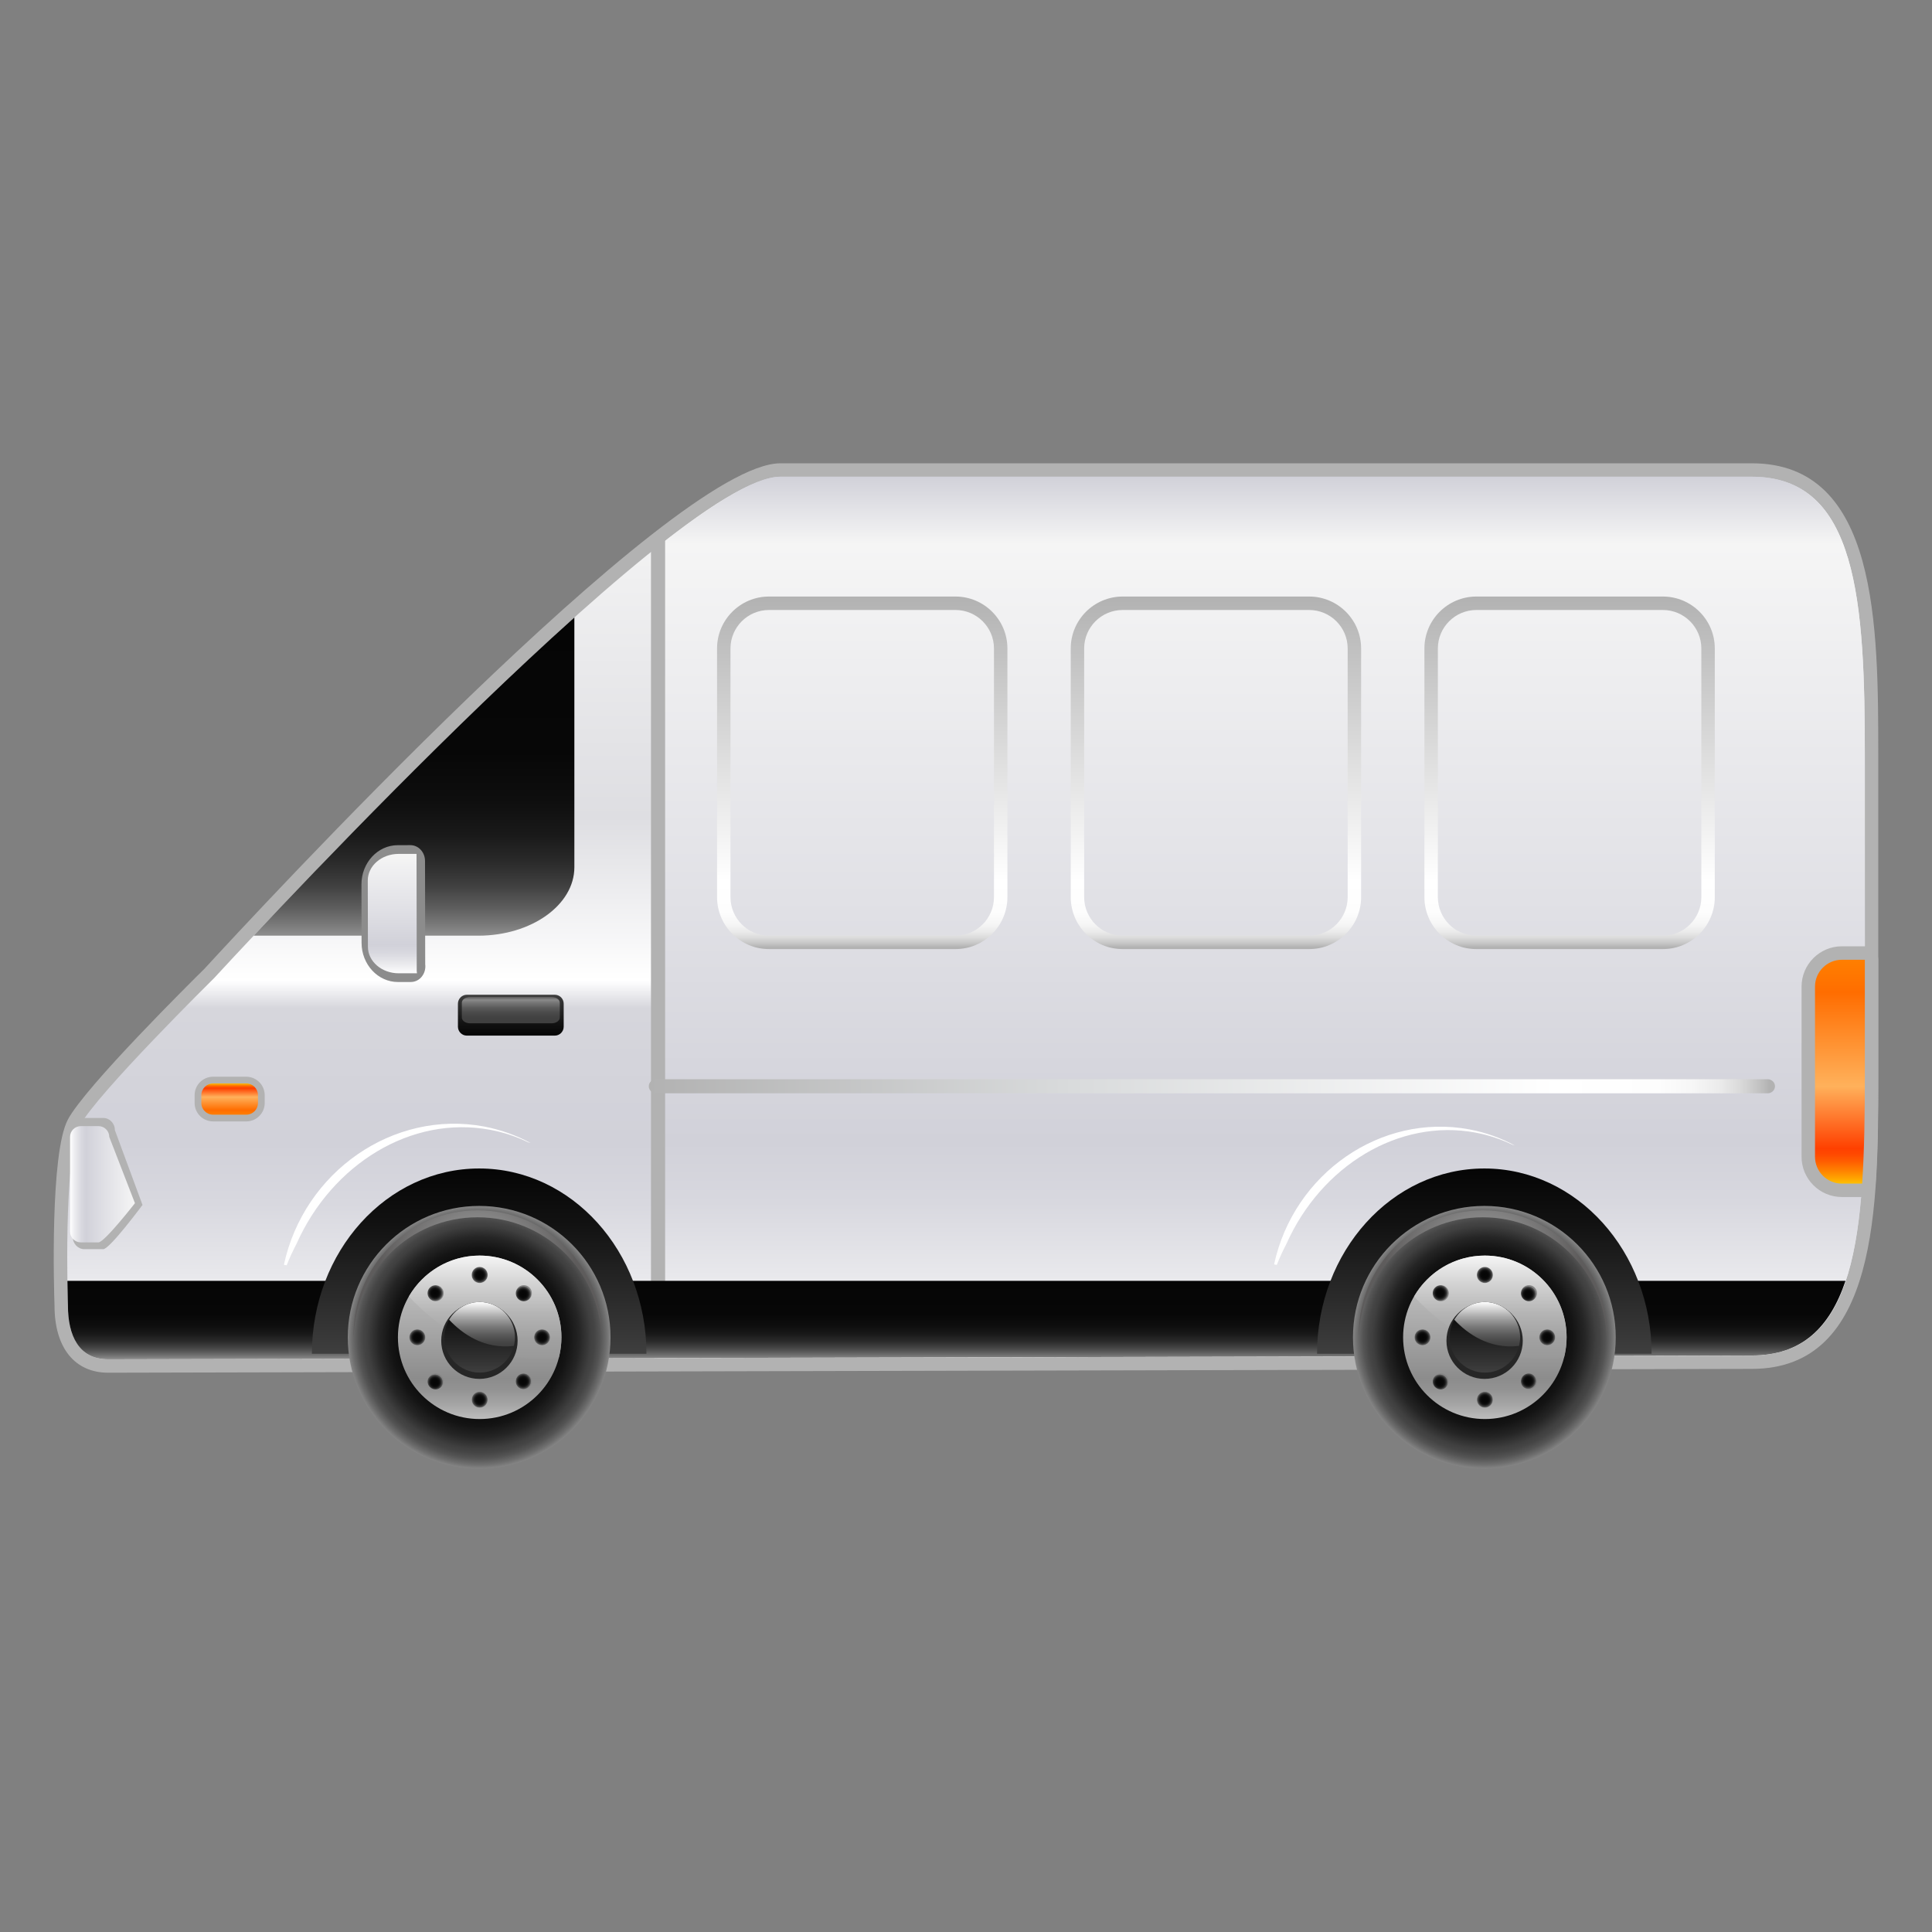 <?xml version="1.0" encoding="utf-8"?>
<!-- Generator: Adobe Illustrator 16.0.0, SVG Export Plug-In . SVG Version: 6.00 Build 0)  -->
<!DOCTYPE svg PUBLIC "-//W3C//DTD SVG 1.1//EN" "http://www.w3.org/Graphics/SVG/1.1/DTD/svg11.dtd">
<svg version="1.1" id="Layer_1" xmlns:x="http://ns.adobe.com/Extensibility/1.0/" xmlns:i="http://ns.adobe.com/AdobeIllustrator/10.0/" xmlns:graph="http://ns.adobe.com/Graphs/1.0/"
	 xmlns="http://www.w3.org/2000/svg" xmlns:xlink="http://www.w3.org/1999/xlink" x="0px" y="0px" width="200px" height="200px"
	 viewBox="0 0 200 200" enable-background="new 0 0 200 200" xml:space="preserve">
<rect x="0" y="0" width="200" height="200" fill="#808080" stroke="none"/>
<g>
	<g>
		<path fill="#B2B2B2" d="M181.347,47.96c13.09,0,13.09,16.849,13.09,30.388v32.974c0,13.539,0,30.385-13.09,30.385l-170.14,0.396
			c-3.485,0-5.563-2.596-5.563-6.949c-0.056-1.561-0.479-15.719,1.377-19.246c1.787-3.395,12.895-14.393,14.156-15.633
			c4.871-5.312,48.34-52.314,59.61-52.314H181.347z"/>
		
			<linearGradient id="SVGID_1_" gradientUnits="userSpaceOnUse" x1="284.607" y1="140.716" x2="284.607" y2="49.35" gradientTransform="matrix(-1 0 0 1 384.611 0)">
			<stop  offset="0" style="stop-color:#FFFFFF"/>
			<stop  offset="0.074" style="stop-color:#ECECEF"/>
			<stop  offset="0.176" style="stop-color:#D8D8DF"/>
			<stop  offset="0.245" style="stop-color:#D1D1D9"/>
			<stop  offset="0.398" style="stop-color:#D6D6DC"/>
			<stop  offset="0.429" style="stop-color:#FFFFFF"/>
			<stop  offset="0.614" style="stop-color:#DEDEE2"/>
			<stop  offset="0.969" style="stop-color:#F5F5F5"/>
			<stop  offset="1" style="stop-color:#D1D1D9"/>
		</linearGradient>
		<path fill="url(#SVGID_1_)" d="M22.154,101.264c0,0,47.647-51.914,58.633-51.914h100.56c10.985,0,11.7,12.982,11.7,28.998v32.974
			c0,16.014-0.715,28.998-11.7,28.998l-170.143,0.395c-3.07,0-4.171-2.488-4.171-5.561c0,0-0.52-15.295,1.216-18.6
			C9.987,113.258,22.154,101.264,22.154,101.264z"/>
		
			<linearGradient id="SVGID_2_" gradientUnits="userSpaceOnUse" x1="254.217" y1="140.585" x2="254.217" y2="49.35" gradientTransform="matrix(-1 0 0 1 384.611 0)">
			<stop  offset="0" style="stop-color:#FFFFFF"/>
			<stop  offset="0.074" style="stop-color:#ECECEF"/>
			<stop  offset="0.176" style="stop-color:#D8D8DF"/>
			<stop  offset="0.245" style="stop-color:#D1D1D9"/>
			<stop  offset="0.522" style="stop-color:#E1E1E6"/>
			<stop  offset="0.924" style="stop-color:#F5F5F5"/>
			<stop  offset="1" style="stop-color:#D1D1D9"/>
		</linearGradient>
		<path fill="url(#SVGID_2_)" d="M67.742,56.87c5.674-4.527,10.416-7.52,13.045-7.52h100.56c10.985,0,11.7,12.982,11.7,28.998
			v32.974c0,16.014-0.715,28.998-11.7,28.998l-113.605,0.264V56.87z"/>
		<path fill="#B2B2B2" d="M68.122,139.242c-0.405,0-0.732-0.449-0.732-1.004V55.999c0.492-0.333,0.979-0.656,1.463-0.978v83.217
			C68.852,138.793,68.525,139.242,68.122,139.242z"/>
		
			<linearGradient id="SVGID_3_" gradientUnits="userSpaceOnUse" x1="285.599" y1="140.716" x2="285.599" y2="132.593" gradientTransform="matrix(-1 0 0 1 384.611 0)">
			<stop  offset="0.005" style="stop-color:#8C8C8C"/>
			<stop  offset="0.032" style="stop-color:#7B7B7B"/>
			<stop  offset="0.09" style="stop-color:#5C5C5C"/>
			<stop  offset="0.157" style="stop-color:#404040"/>
			<stop  offset="0.232" style="stop-color:#2A2A2A"/>
			<stop  offset="0.319" style="stop-color:#191919"/>
			<stop  offset="0.427" style="stop-color:#0E0E0E"/>
			<stop  offset="0.579" style="stop-color:#070707"/>
			<stop  offset="1" style="stop-color:#050505"/>
		</linearGradient>
		<path fill="url(#SVGID_3_)" d="M191.047,132.592c-1.607,4.783-4.489,7.729-9.7,7.729l-170.143,0.395
			c-3.07,0-4.171-2.488-4.171-5.561c0,0-0.034-1.008-0.055-2.563H191.047z"/>
		<g>
			
				<linearGradient id="SVGID_4_" gradientUnits="userSpaceOnUse" x1="260.94" y1="140.139" x2="260.94" y2="120.961" gradientTransform="matrix(1 0 0 1 -211.336 0)">
				<stop  offset="0" style="stop-color:#3F3F3F"/>
				<stop  offset="0.136" style="stop-color:#353535"/>
				<stop  offset="0.698" style="stop-color:#121212"/>
				<stop  offset="1" style="stop-color:#050505"/>
			</linearGradient>
			<path fill="url(#SVGID_4_)" d="M32.288,140.139c0-10.596,7.75-19.178,17.317-19.178c9.562,0,17.315,8.582,17.315,19.178H32.288z"
				/>
			<g>
				
					<radialGradient id="SVGID_5_" cx="260.938" cy="138.439" r="13.601" gradientTransform="matrix(1 0 0 1 -211.336 0)" gradientUnits="userSpaceOnUse">
					<stop  offset="0" style="stop-color:#000000"/>
					<stop  offset="0.418" style="stop-color:#020202"/>
					<stop  offset="0.569" style="stop-color:#090909"/>
					<stop  offset="0.676" style="stop-color:#141414"/>
					<stop  offset="0.763" style="stop-color:#252525"/>
					<stop  offset="0.836" style="stop-color:#3B3B3B"/>
					<stop  offset="0.848" style="stop-color:#3F3F3F"/>
					<stop  offset="0.88" style="stop-color:#454545"/>
					<stop  offset="0.922" style="stop-color:#545454"/>
					<stop  offset="0.968" style="stop-color:#6E6E6E"/>
					<stop  offset="1" style="stop-color:#858585"/>
				</radialGradient>
				<path fill="url(#SVGID_5_)" d="M63.202,138.439c0,7.508-6.092,13.6-13.598,13.6c-7.516,0-13.602-6.092-13.602-13.6
					c0-7.51,6.086-13.602,13.602-13.602C57.11,124.838,63.202,130.93,63.202,138.439z"/>
				
					<radialGradient id="SVGID_6_" cx="260.775" cy="131.892" r="10.209" gradientTransform="matrix(1 0 0 1 -211.336 0)" gradientUnits="userSpaceOnUse">
					<stop  offset="0" style="stop-color:#615E5E"/>
					<stop  offset="0.538" style="stop-color:#8A8A8A"/>
					<stop  offset="1" style="stop-color:#5E5C5C"/>
				</radialGradient>
				<path fill="url(#SVGID_6_)" d="M49.438,126.012c6.973,0,12.641,5.555,12.833,12.479c0-0.117,0.009-0.236,0.009-0.357
					c0-7.09-5.751-12.84-12.842-12.84c-7.091,0-12.838,5.75-12.838,12.84c0,0.121,0.007,0.24,0.007,0.357
					C36.797,131.566,42.467,126.012,49.438,126.012z"/>
				<g>
					
						<linearGradient id="SVGID_7_" gradientUnits="userSpaceOnUse" x1="260.991" y1="146.898" x2="260.991" y2="129.978" gradientTransform="matrix(1 0 0 1 -211.336 0)">
						<stop  offset="0" style="stop-color:#BDBDBD"/>
						<stop  offset="0.08" style="stop-color:#A7A7A7"/>
						<stop  offset="0.178" style="stop-color:#939393"/>
						<stop  offset="0.245" style="stop-color:#8C8C8C"/>
						<stop  offset="0.718" style="stop-color:#B6B6B6"/>
						<stop  offset="1" style="stop-color:#C9C9C9"/>
					</linearGradient>
					<path fill="url(#SVGID_7_)" d="M58.12,138.439c0,4.674-3.789,8.459-8.468,8.459c-4.67,0-8.46-3.785-8.46-8.459
						s3.79-8.461,8.46-8.461C54.331,129.979,58.12,133.766,58.12,138.439z"/>
					
						<linearGradient id="SVGID_8_" gradientUnits="userSpaceOnUse" x1="261.56" y1="129.978" x2="261.56" y2="140.631" gradientTransform="matrix(1 0 0 1 -211.336 0)">
						<stop  offset="0" style="stop-color:#F5F5F5"/>
						<stop  offset="0.254" style="stop-color:#D5D5D5"/>
						<stop  offset="0.565" style="stop-color:#B4B4B4"/>
						<stop  offset="0.825" style="stop-color:#A0A0A0"/>
						<stop  offset="1" style="stop-color:#999999"/>
					</linearGradient>
					<path fill="url(#SVGID_8_)" d="M49.652,129.979c-3.13,0-5.859,1.703-7.325,4.236c3.056,3.268,8.303,7.148,15.525,6.297
						c0.168-0.662,0.268-1.354,0.268-2.072C58.12,133.766,54.331,129.979,49.652,129.979z"/>
				</g>
				<path fill="#262626" d="M53.583,138.793c0,2.178-1.77,3.949-3.956,3.949c-2.184,0-3.952-1.771-3.952-3.949
					c0-2.182,1.768-3.951,3.952-3.951C51.813,134.842,53.583,136.611,53.583,138.793z"/>
				<g>
					
						<linearGradient id="SVGID_9_" gradientUnits="userSpaceOnUse" x1="260.994" y1="142.092" x2="260.994" y2="134.783" gradientTransform="matrix(1 0 0 1 -211.336 0)">
						<stop  offset="0" style="stop-color:#3F3F3F"/>
						<stop  offset="0.136" style="stop-color:#353535"/>
						<stop  offset="0.698" style="stop-color:#121212"/>
						<stop  offset="1" style="stop-color:#050505"/>
					</linearGradient>
					<path fill="url(#SVGID_9_)" d="M53.313,138.439c0,2.014-1.637,3.652-3.661,3.652c-2.015,0-3.646-1.639-3.646-3.652
						c0-2.018,1.631-3.656,3.646-3.656C51.675,134.783,53.313,136.422,53.313,138.439z"/>
					
						<linearGradient id="SVGID_10_" gradientUnits="userSpaceOnUse" x1="261.238" y1="134.783" x2="261.238" y2="139.381" gradientTransform="matrix(1 0 0 1 -211.336 0)">
						<stop  offset="0" style="stop-color:#FFFFFF"/>
						<stop  offset="0.104" style="stop-color:#E3E3E3"/>
						<stop  offset="0.335" style="stop-color:#A9A9A9"/>
						<stop  offset="0.548" style="stop-color:#7B7B7B"/>
						<stop  offset="0.737" style="stop-color:#5A5A5A"/>
						<stop  offset="0.894" style="stop-color:#464646"/>
						<stop  offset="1" style="stop-color:#3F3F3F"/>
					</linearGradient>
					<path fill="url(#SVGID_10_)" d="M49.652,134.783c-1.347,0-2.524,0.742-3.159,1.836c1.318,1.41,3.583,3.082,6.7,2.709
						c0.074-0.283,0.12-0.58,0.12-0.889C53.313,136.422,51.675,134.783,49.652,134.783z"/>
				</g>
				<g>
					<g>
						<g>
							
								<radialGradient id="SVGID_11_" cx="260.992" cy="144.894" r="0.833" gradientTransform="matrix(1 0 0 1 -211.336 0)" gradientUnits="userSpaceOnUse">
								<stop  offset="0" style="stop-color:#050505"/>
								<stop  offset="0.41" style="stop-color:#070707"/>
								<stop  offset="0.56" style="stop-color:#0E0E0E"/>
								<stop  offset="0.668" style="stop-color:#1A1A1A"/>
								<stop  offset="0.755" style="stop-color:#2A2A2A"/>
								<stop  offset="0.826" style="stop-color:#3F3F3F"/>
								<stop  offset="0.863" style="stop-color:#454545"/>
								<stop  offset="0.91" style="stop-color:#545454"/>
								<stop  offset="0.963" style="stop-color:#6E6E6E"/>
								<stop  offset="1" style="stop-color:#858585"/>
							</radialGradient>
							<path fill="url(#SVGID_11_)" d="M50.488,144.898c0,0.457-0.373,0.828-0.836,0.828c-0.454,0-0.826-0.371-0.826-0.828
								c0-0.459,0.373-0.838,0.826-0.838C50.116,144.061,50.488,144.439,50.488,144.898z"/>
						</g>
						<g>
							
								<radialGradient id="SVGID_12_" cx="260.992" cy="131.983" r="0.833" gradientTransform="matrix(1 0 0 1 -211.336 0)" gradientUnits="userSpaceOnUse">
								<stop  offset="0" style="stop-color:#050505"/>
								<stop  offset="0.41" style="stop-color:#070707"/>
								<stop  offset="0.56" style="stop-color:#0E0E0E"/>
								<stop  offset="0.668" style="stop-color:#1A1A1A"/>
								<stop  offset="0.755" style="stop-color:#2A2A2A"/>
								<stop  offset="0.826" style="stop-color:#3F3F3F"/>
								<stop  offset="0.863" style="stop-color:#454545"/>
								<stop  offset="0.91" style="stop-color:#545454"/>
								<stop  offset="0.963" style="stop-color:#6E6E6E"/>
								<stop  offset="1" style="stop-color:#858585"/>
							</radialGradient>
							<path fill="url(#SVGID_12_)" d="M50.488,131.988c0,0.451-0.373,0.828-0.836,0.828c-0.454,0-0.826-0.377-0.826-0.828
								c0-0.465,0.373-0.838,0.826-0.838C50.116,131.15,50.488,131.523,50.488,131.988z"/>
						</g>
					</g>
					<g>
						<g>
							
								<radialGradient id="SVGID_13_" cx="225.2" cy="397.006" r="0.831" gradientTransform="matrix(0.707 -0.707 0.707 0.707 -385.739 21.522)" gradientUnits="userSpaceOnUse">
								<stop  offset="0" style="stop-color:#050505"/>
								<stop  offset="0.41" style="stop-color:#070707"/>
								<stop  offset="0.56" style="stop-color:#0E0E0E"/>
								<stop  offset="0.668" style="stop-color:#1A1A1A"/>
								<stop  offset="0.755" style="stop-color:#2A2A2A"/>
								<stop  offset="0.826" style="stop-color:#3F3F3F"/>
								<stop  offset="0.863" style="stop-color:#454545"/>
								<stop  offset="0.91" style="stop-color:#545454"/>
								<stop  offset="0.963" style="stop-color:#6E6E6E"/>
								<stop  offset="1" style="stop-color:#858585"/>
							</radialGradient>
							<path fill="url(#SVGID_13_)" d="M54.811,142.416c0.324,0.324,0.324,0.854,0,1.174c-0.325,0.326-0.855,0.326-1.178,0
								c-0.321-0.32-0.321-0.85,0-1.174C53.958,142.092,54.486,142.092,54.811,142.416z"/>
						</g>
						<g>
							
								<radialGradient id="SVGID_14_" cx="225.198" cy="384.093" r="0.832" gradientTransform="matrix(0.707 -0.707 0.707 0.707 -385.739 21.522)" gradientUnits="userSpaceOnUse">
								<stop  offset="0" style="stop-color:#050505"/>
								<stop  offset="0.41" style="stop-color:#070707"/>
								<stop  offset="0.56" style="stop-color:#0E0E0E"/>
								<stop  offset="0.668" style="stop-color:#1A1A1A"/>
								<stop  offset="0.755" style="stop-color:#2A2A2A"/>
								<stop  offset="0.826" style="stop-color:#3F3F3F"/>
								<stop  offset="0.863" style="stop-color:#454545"/>
								<stop  offset="0.91" style="stop-color:#545454"/>
								<stop  offset="0.963" style="stop-color:#6E6E6E"/>
								<stop  offset="1" style="stop-color:#858585"/>
							</radialGradient>
							<path fill="url(#SVGID_14_)" d="M45.682,133.287c0.325,0.32,0.325,0.85,0,1.172c-0.328,0.328-0.854,0.328-1.179,0
								c-0.326-0.322-0.326-0.852,0-1.172C44.828,132.959,45.354,132.959,45.682,133.287z"/>
						</g>
					</g>
					<g>
						<g>
							
								<radialGradient id="SVGID_15_" cx="21.547" cy="549.769" r="0.832" gradientTransform="matrix(0 -1 1 0 -493.656 159.986)" gradientUnits="userSpaceOnUse">
								<stop  offset="0" style="stop-color:#050505"/>
								<stop  offset="0.41" style="stop-color:#070707"/>
								<stop  offset="0.56" style="stop-color:#0E0E0E"/>
								<stop  offset="0.668" style="stop-color:#1A1A1A"/>
								<stop  offset="0.755" style="stop-color:#2A2A2A"/>
								<stop  offset="0.826" style="stop-color:#3F3F3F"/>
								<stop  offset="0.863" style="stop-color:#454545"/>
								<stop  offset="0.91" style="stop-color:#545454"/>
								<stop  offset="0.963" style="stop-color:#6E6E6E"/>
								<stop  offset="1" style="stop-color:#858585"/>
							</radialGradient>
							<circle fill="url(#SVGID_15_)" cx="56.115" cy="138.439" r="0.83"/>
						</g>
						<g>
							
								<radialGradient id="SVGID_16_" cx="21.547" cy="536.857" r="0.832" gradientTransform="matrix(0 -1 1 0 -493.656 159.986)" gradientUnits="userSpaceOnUse">
								<stop  offset="0" style="stop-color:#050505"/>
								<stop  offset="0.41" style="stop-color:#070707"/>
								<stop  offset="0.56" style="stop-color:#0E0E0E"/>
								<stop  offset="0.668" style="stop-color:#1A1A1A"/>
								<stop  offset="0.755" style="stop-color:#2A2A2A"/>
								<stop  offset="0.826" style="stop-color:#3F3F3F"/>
								<stop  offset="0.863" style="stop-color:#454545"/>
								<stop  offset="0.91" style="stop-color:#545454"/>
								<stop  offset="0.963" style="stop-color:#6E6E6E"/>
								<stop  offset="1" style="stop-color:#858585"/>
							</radialGradient>
							<path fill="url(#SVGID_16_)" d="M43.201,137.609c0.455,0,0.833,0.367,0.833,0.83c0,0.457-0.378,0.83-0.833,0.83
								c-0.459,0-0.833-0.373-0.833-0.83C42.368,137.98,42.742,137.609,43.201,137.609z"/>
						</g>
					</g>
					<g>
						<g>
							
								<radialGradient id="SVGID_17_" cx="-230.461" cy="513.946" r="0.831" gradientTransform="matrix(-0.707 -0.707 0.707 -0.707 -472.133 334.39)" gradientUnits="userSpaceOnUse">
								<stop  offset="0" style="stop-color:#050505"/>
								<stop  offset="0.41" style="stop-color:#070707"/>
								<stop  offset="0.56" style="stop-color:#0E0E0E"/>
								<stop  offset="0.668" style="stop-color:#1A1A1A"/>
								<stop  offset="0.755" style="stop-color:#2A2A2A"/>
								<stop  offset="0.826" style="stop-color:#3F3F3F"/>
								<stop  offset="0.863" style="stop-color:#454545"/>
								<stop  offset="0.91" style="stop-color:#545454"/>
								<stop  offset="0.963" style="stop-color:#6E6E6E"/>
								<stop  offset="1" style="stop-color:#858585"/>
							</radialGradient>
							<path fill="url(#SVGID_17_)" d="M53.633,133.287c0.323-0.322,0.853-0.328,1.178,0c0.324,0.326,0.324,0.85,0,1.172
								c-0.325,0.328-0.855,0.328-1.178,0C53.313,134.137,53.313,133.613,53.633,133.287z"/>
						</g>
						<g>
							
								<radialGradient id="SVGID_18_" cx="-230.457" cy="501.033" r="0.832" gradientTransform="matrix(-0.707 -0.707 0.707 -0.707 -472.133 334.39)" gradientUnits="userSpaceOnUse">
								<stop  offset="0" style="stop-color:#050505"/>
								<stop  offset="0.41" style="stop-color:#070707"/>
								<stop  offset="0.56" style="stop-color:#0E0E0E"/>
								<stop  offset="0.668" style="stop-color:#1A1A1A"/>
								<stop  offset="0.755" style="stop-color:#2A2A2A"/>
								<stop  offset="0.826" style="stop-color:#3F3F3F"/>
								<stop  offset="0.863" style="stop-color:#454545"/>
								<stop  offset="0.91" style="stop-color:#545454"/>
								<stop  offset="0.963" style="stop-color:#6E6E6E"/>
								<stop  offset="1" style="stop-color:#858585"/>
							</radialGradient>
							<path fill="url(#SVGID_18_)" d="M44.503,142.416c0.325-0.324,0.851-0.324,1.179,0c0.325,0.324,0.325,0.854,0,1.174
								c-0.328,0.326-0.854,0.326-1.179,0C44.177,143.27,44.177,142.74,44.503,142.416z"/>
						</g>
					</g>
				</g>
			</g>
		</g>
		<g>
			
				<linearGradient id="SVGID_19_" gradientUnits="userSpaceOnUse" x1="364.993" y1="140.139" x2="364.993" y2="120.961" gradientTransform="matrix(1 0 0 1 -211.336 0)">
				<stop  offset="0" style="stop-color:#3F3F3F"/>
				<stop  offset="0.136" style="stop-color:#353535"/>
				<stop  offset="0.698" style="stop-color:#121212"/>
				<stop  offset="1" style="stop-color:#050505"/>
			</linearGradient>
			<path fill="url(#SVGID_19_)" d="M136.341,140.139c0-10.596,7.751-19.178,17.317-19.178c9.563,0,17.315,8.582,17.315,19.178
				H136.341z"/>
			<g>
				
					<radialGradient id="SVGID_20_" cx="364.996" cy="138.439" r="13.6" gradientTransform="matrix(1 0 0 1 -211.336 0)" gradientUnits="userSpaceOnUse">
					<stop  offset="0" style="stop-color:#000000"/>
					<stop  offset="0.418" style="stop-color:#020202"/>
					<stop  offset="0.569" style="stop-color:#090909"/>
					<stop  offset="0.676" style="stop-color:#141414"/>
					<stop  offset="0.763" style="stop-color:#252525"/>
					<stop  offset="0.836" style="stop-color:#3B3B3B"/>
					<stop  offset="0.848" style="stop-color:#3F3F3F"/>
					<stop  offset="0.88" style="stop-color:#454545"/>
					<stop  offset="0.922" style="stop-color:#545454"/>
					<stop  offset="0.968" style="stop-color:#6E6E6E"/>
					<stop  offset="1" style="stop-color:#858585"/>
				</radialGradient>
				<path fill="url(#SVGID_20_)" d="M167.26,138.439c0,7.508-6.091,13.6-13.602,13.6c-7.51,0-13.599-6.092-13.599-13.6
					c0-7.51,6.089-13.602,13.599-13.602C161.169,124.838,167.26,130.93,167.26,138.439z"/>
				
					<radialGradient id="SVGID_21_" cx="364.832" cy="131.892" r="10.207" gradientTransform="matrix(1 0 0 1 -211.336 0)" gradientUnits="userSpaceOnUse">
					<stop  offset="0" style="stop-color:#615E5E"/>
					<stop  offset="0.538" style="stop-color:#8A8A8A"/>
					<stop  offset="1" style="stop-color:#5E5C5C"/>
				</radialGradient>
				<path fill="url(#SVGID_21_)" d="M153.498,126.012c6.967,0,12.638,5.555,12.83,12.479c0-0.117,0.006-0.236,0.006-0.357
					c0-7.09-5.746-12.84-12.836-12.84c-7.092,0-12.841,5.75-12.841,12.84c0,0.121,0.003,0.24,0.003,0.357
					C140.854,131.566,146.524,126.012,153.498,126.012z"/>
				<g>
					
						<linearGradient id="SVGID_22_" gradientUnits="userSpaceOnUse" x1="365.047" y1="146.898" x2="365.047" y2="129.978" gradientTransform="matrix(1 0 0 1 -211.336 0)">
						<stop  offset="0" style="stop-color:#BDBDBD"/>
						<stop  offset="0.08" style="stop-color:#A7A7A7"/>
						<stop  offset="0.178" style="stop-color:#939393"/>
						<stop  offset="0.245" style="stop-color:#8C8C8C"/>
						<stop  offset="0.718" style="stop-color:#B6B6B6"/>
						<stop  offset="1" style="stop-color:#C9C9C9"/>
					</linearGradient>
					<path fill="url(#SVGID_22_)" d="M162.174,138.439c0,4.674-3.785,8.459-8.463,8.459c-4.671,0-8.462-3.785-8.462-8.459
						s3.791-8.461,8.462-8.461C158.389,129.979,162.174,133.766,162.174,138.439z"/>
					
						<linearGradient id="SVGID_23_" gradientUnits="userSpaceOnUse" x1="365.615" y1="129.978" x2="365.615" y2="140.631" gradientTransform="matrix(1 0 0 1 -211.336 0)">
						<stop  offset="0" style="stop-color:#F5F5F5"/>
						<stop  offset="0.254" style="stop-color:#D5D5D5"/>
						<stop  offset="0.565" style="stop-color:#B4B4B4"/>
						<stop  offset="0.825" style="stop-color:#A0A0A0"/>
						<stop  offset="1" style="stop-color:#999999"/>
					</linearGradient>
					<path fill="url(#SVGID_23_)" d="M153.711,129.979c-3.132,0-5.86,1.703-7.327,4.236c3.058,3.268,8.303,7.148,15.527,6.297
						c0.164-0.662,0.263-1.354,0.263-2.072C162.174,133.766,158.389,129.979,153.711,129.979z"/>
				</g>
				<path fill="#262626" d="M157.637,138.793c0,2.178-1.767,3.949-3.954,3.949c-2.183,0-3.947-1.771-3.947-3.949
					c0-2.182,1.765-3.951,3.947-3.951C155.87,134.842,157.637,136.611,157.637,138.793z"/>
				<g>
					
						<linearGradient id="SVGID_24_" gradientUnits="userSpaceOnUse" x1="365.049" y1="142.092" x2="365.049" y2="134.783" gradientTransform="matrix(1 0 0 1 -211.336 0)">
						<stop  offset="0" style="stop-color:#3F3F3F"/>
						<stop  offset="0.136" style="stop-color:#353535"/>
						<stop  offset="0.698" style="stop-color:#121212"/>
						<stop  offset="1" style="stop-color:#050505"/>
					</linearGradient>
					<path fill="url(#SVGID_24_)" d="M157.366,138.439c0,2.014-1.638,3.652-3.655,3.652c-2.016,0-3.65-1.639-3.65-3.652
						c0-2.018,1.635-3.656,3.65-3.656C155.729,134.783,157.366,136.422,157.366,138.439z"/>
					
						<linearGradient id="SVGID_25_" gradientUnits="userSpaceOnUse" x1="365.293" y1="134.783" x2="365.293" y2="139.381" gradientTransform="matrix(1 0 0 1 -211.336 0)">
						<stop  offset="0" style="stop-color:#FFFFFF"/>
						<stop  offset="0.104" style="stop-color:#E3E3E3"/>
						<stop  offset="0.335" style="stop-color:#A9A9A9"/>
						<stop  offset="0.548" style="stop-color:#7B7B7B"/>
						<stop  offset="0.737" style="stop-color:#5A5A5A"/>
						<stop  offset="0.894" style="stop-color:#464646"/>
						<stop  offset="1" style="stop-color:#3F3F3F"/>
					</linearGradient>
					<path fill="url(#SVGID_25_)" d="M153.711,134.783c-1.351,0-2.529,0.742-3.162,1.836c1.319,1.41,3.585,3.082,6.701,2.709
						c0.071-0.283,0.116-0.58,0.116-0.889C157.366,136.422,155.729,134.783,153.711,134.783z"/>
				</g>
				<g>
					<g>
						<g>
							
								<radialGradient id="SVGID_26_" cx="365.049" cy="144.894" r="0.832" gradientTransform="matrix(1 0 0 1 -211.336 0)" gradientUnits="userSpaceOnUse">
								<stop  offset="0" style="stop-color:#050505"/>
								<stop  offset="0.41" style="stop-color:#070707"/>
								<stop  offset="0.56" style="stop-color:#0E0E0E"/>
								<stop  offset="0.668" style="stop-color:#1A1A1A"/>
								<stop  offset="0.755" style="stop-color:#2A2A2A"/>
								<stop  offset="0.826" style="stop-color:#3F3F3F"/>
								<stop  offset="0.863" style="stop-color:#454545"/>
								<stop  offset="0.91" style="stop-color:#545454"/>
								<stop  offset="0.963" style="stop-color:#6E6E6E"/>
								<stop  offset="1" style="stop-color:#858585"/>
							</radialGradient>
							<path fill="url(#SVGID_26_)" d="M154.544,144.898c0,0.457-0.373,0.828-0.833,0.828c-0.455,0-0.83-0.371-0.83-0.828
								c0-0.459,0.375-0.838,0.83-0.838C154.171,144.061,154.544,144.439,154.544,144.898z"/>
						</g>
						<g>
							
								<radialGradient id="SVGID_27_" cx="365.049" cy="131.983" r="0.832" gradientTransform="matrix(1 0 0 1 -211.336 0)" gradientUnits="userSpaceOnUse">
								<stop  offset="0" style="stop-color:#050505"/>
								<stop  offset="0.41" style="stop-color:#070707"/>
								<stop  offset="0.56" style="stop-color:#0E0E0E"/>
								<stop  offset="0.668" style="stop-color:#1A1A1A"/>
								<stop  offset="0.755" style="stop-color:#2A2A2A"/>
								<stop  offset="0.826" style="stop-color:#3F3F3F"/>
								<stop  offset="0.863" style="stop-color:#454545"/>
								<stop  offset="0.91" style="stop-color:#545454"/>
								<stop  offset="0.963" style="stop-color:#6E6E6E"/>
								<stop  offset="1" style="stop-color:#858585"/>
							</radialGradient>
							<path fill="url(#SVGID_27_)" d="M154.544,131.988c0,0.451-0.373,0.828-0.833,0.828c-0.455,0-0.83-0.377-0.83-0.828
								c0-0.465,0.375-0.838,0.83-0.838C154.171,131.15,154.544,131.523,154.544,131.988z"/>
						</g>
					</g>
					<g>
						<g>
							
								<radialGradient id="SVGID_28_" cx="298.799" cy="470.565" r="0.83" gradientTransform="matrix(0.707 -0.707 0.707 0.707 -385.739 21.522)" gradientUnits="userSpaceOnUse">
								<stop  offset="0" style="stop-color:#050505"/>
								<stop  offset="0.41" style="stop-color:#070707"/>
								<stop  offset="0.56" style="stop-color:#0E0E0E"/>
								<stop  offset="0.668" style="stop-color:#1A1A1A"/>
								<stop  offset="0.755" style="stop-color:#2A2A2A"/>
								<stop  offset="0.826" style="stop-color:#3F3F3F"/>
								<stop  offset="0.863" style="stop-color:#454545"/>
								<stop  offset="0.91" style="stop-color:#545454"/>
								<stop  offset="0.963" style="stop-color:#6E6E6E"/>
								<stop  offset="1" style="stop-color:#858585"/>
							</radialGradient>
							<path fill="url(#SVGID_28_)" d="M158.865,142.416c0.326,0.324,0.326,0.854,0,1.174c-0.325,0.326-0.854,0.326-1.176,0
								c-0.323-0.32-0.323-0.85,0-1.174C158.018,142.092,158.54,142.092,158.865,142.416z"/>
						</g>
						<g>
							
								<radialGradient id="SVGID_29_" cx="298.783" cy="457.667" r="0.831" gradientTransform="matrix(0.707 -0.707 0.707 0.707 -385.739 21.522)" gradientUnits="userSpaceOnUse">
								<stop  offset="0" style="stop-color:#050505"/>
								<stop  offset="0.41" style="stop-color:#070707"/>
								<stop  offset="0.56" style="stop-color:#0E0E0E"/>
								<stop  offset="0.668" style="stop-color:#1A1A1A"/>
								<stop  offset="0.755" style="stop-color:#2A2A2A"/>
								<stop  offset="0.826" style="stop-color:#3F3F3F"/>
								<stop  offset="0.863" style="stop-color:#454545"/>
								<stop  offset="0.91" style="stop-color:#545454"/>
								<stop  offset="0.963" style="stop-color:#6E6E6E"/>
								<stop  offset="1" style="stop-color:#858585"/>
							</radialGradient>
							<path fill="url(#SVGID_29_)" d="M149.735,133.287c0.325,0.32,0.325,0.85,0,1.172c-0.321,0.328-0.849,0.328-1.179,0
								c-0.323-0.322-0.323-0.852,0-1.172C148.887,132.959,149.414,132.959,149.735,133.287z"/>
						</g>
					</g>
					<g>
						<g>
							
								<radialGradient id="SVGID_30_" cx="21.547" cy="653.824" r="0.831" gradientTransform="matrix(0 -1 1 0 -493.656 159.986)" gradientUnits="userSpaceOnUse">
								<stop  offset="0" style="stop-color:#050505"/>
								<stop  offset="0.41" style="stop-color:#070707"/>
								<stop  offset="0.56" style="stop-color:#0E0E0E"/>
								<stop  offset="0.668" style="stop-color:#1A1A1A"/>
								<stop  offset="0.755" style="stop-color:#2A2A2A"/>
								<stop  offset="0.826" style="stop-color:#3F3F3F"/>
								<stop  offset="0.863" style="stop-color:#454545"/>
								<stop  offset="0.91" style="stop-color:#545454"/>
								<stop  offset="0.963" style="stop-color:#6E6E6E"/>
								<stop  offset="1" style="stop-color:#858585"/>
							</radialGradient>
							<path fill="url(#SVGID_30_)" d="M160.171,137.609c0.456,0,0.828,0.371,0.828,0.83c0,0.457-0.372,0.83-0.828,0.83
								c-0.461,0-0.833-0.373-0.833-0.83C159.338,137.98,159.71,137.609,160.171,137.609z"/>
						</g>
						<g>
							
								<radialGradient id="SVGID_31_" cx="21.547" cy="640.912" r="0.831" gradientTransform="matrix(0 -1 1 0 -493.656 159.986)" gradientUnits="userSpaceOnUse">
								<stop  offset="0" style="stop-color:#050505"/>
								<stop  offset="0.41" style="stop-color:#070707"/>
								<stop  offset="0.56" style="stop-color:#0E0E0E"/>
								<stop  offset="0.668" style="stop-color:#1A1A1A"/>
								<stop  offset="0.755" style="stop-color:#2A2A2A"/>
								<stop  offset="0.826" style="stop-color:#3F3F3F"/>
								<stop  offset="0.863" style="stop-color:#454545"/>
								<stop  offset="0.91" style="stop-color:#545454"/>
								<stop  offset="0.963" style="stop-color:#6E6E6E"/>
								<stop  offset="1" style="stop-color:#858585"/>
							</radialGradient>
							<path fill="url(#SVGID_31_)" d="M147.257,137.609c0.458,0,0.831,0.367,0.831,0.83c0,0.457-0.373,0.83-0.831,0.83
								c-0.461,0-0.832-0.373-0.832-0.83C146.425,137.98,146.796,137.609,147.257,137.609z"/>
						</g>
					</g>
					<g>
						<g>
							
								<radialGradient id="SVGID_32_" cx="-304.031" cy="587.513" r="0.83" gradientTransform="matrix(-0.707 -0.707 0.707 -0.707 -472.133 334.39)" gradientUnits="userSpaceOnUse">
								<stop  offset="0" style="stop-color:#050505"/>
								<stop  offset="0.41" style="stop-color:#070707"/>
								<stop  offset="0.56" style="stop-color:#0E0E0E"/>
								<stop  offset="0.668" style="stop-color:#1A1A1A"/>
								<stop  offset="0.755" style="stop-color:#2A2A2A"/>
								<stop  offset="0.826" style="stop-color:#3F3F3F"/>
								<stop  offset="0.863" style="stop-color:#454545"/>
								<stop  offset="0.91" style="stop-color:#545454"/>
								<stop  offset="0.963" style="stop-color:#6E6E6E"/>
								<stop  offset="1" style="stop-color:#858585"/>
							</radialGradient>
							<path fill="url(#SVGID_32_)" d="M157.689,133.287c0.322-0.322,0.851-0.328,1.176,0c0.326,0.326,0.326,0.85,0,1.172
								c-0.325,0.328-0.854,0.328-1.176,0C157.366,134.137,157.366,133.613,157.689,133.287z"/>
						</g>
						<g>
							
								<radialGradient id="SVGID_33_" cx="-304.026" cy="574.605" r="0.831" gradientTransform="matrix(-0.707 -0.707 0.707 -0.707 -472.133 334.39)" gradientUnits="userSpaceOnUse">
								<stop  offset="0" style="stop-color:#050505"/>
								<stop  offset="0.41" style="stop-color:#070707"/>
								<stop  offset="0.56" style="stop-color:#0E0E0E"/>
								<stop  offset="0.668" style="stop-color:#1A1A1A"/>
								<stop  offset="0.755" style="stop-color:#2A2A2A"/>
								<stop  offset="0.826" style="stop-color:#3F3F3F"/>
								<stop  offset="0.863" style="stop-color:#454545"/>
								<stop  offset="0.91" style="stop-color:#545454"/>
								<stop  offset="0.963" style="stop-color:#6E6E6E"/>
								<stop  offset="1" style="stop-color:#858585"/>
							</radialGradient>
							<path fill="url(#SVGID_33_)" d="M148.557,142.416c0.33-0.324,0.857-0.324,1.179,0c0.325,0.324,0.325,0.854,0,1.174
								c-0.321,0.326-0.849,0.326-1.179,0C148.233,143.27,148.233,142.74,148.557,142.416z"/>
						</g>
					</g>
				</g>
			</g>
		</g>
		
			<linearGradient id="SVGID_34_" gradientUnits="userSpaceOnUse" x1="341.752" y1="96.861" x2="341.752" y2="63.922" gradientTransform="matrix(-1 0 0 1 384.611 0)">
			<stop  offset="0.005" style="stop-color:#8C8C8C"/>
			<stop  offset="0.032" style="stop-color:#7B7B7B"/>
			<stop  offset="0.09" style="stop-color:#5C5C5C"/>
			<stop  offset="0.157" style="stop-color:#404040"/>
			<stop  offset="0.232" style="stop-color:#2A2A2A"/>
			<stop  offset="0.319" style="stop-color:#191919"/>
			<stop  offset="0.427" style="stop-color:#0E0E0E"/>
			<stop  offset="0.579" style="stop-color:#070707"/>
			<stop  offset="1" style="stop-color:#050505"/>
		</linearGradient>
		<path fill="url(#SVGID_34_)" d="M49.514,96.861H26.259c6.77-7.197,20.777-21.8,33.199-32.939v25.853
			C59.458,93.687,55.002,96.861,49.514,96.861z"/>
		
			<linearGradient id="SVGID_35_" gradientUnits="userSpaceOnUse" x1="264.215" y1="102.977" x2="264.215" y2="107.207" gradientTransform="matrix(1 0 0 1 -211.336 0)">
			<stop  offset="0" style="stop-color:#3F3F3F"/>
			<stop  offset="0.136" style="stop-color:#353535"/>
			<stop  offset="0.698" style="stop-color:#121212"/>
			<stop  offset="1" style="stop-color:#050505"/>
		</linearGradient>
		<path fill="url(#SVGID_35_)" d="M58.353,106.281c0,0.51-0.412,0.926-0.921,0.926h-9.104c-0.509,0-0.924-0.416-0.924-0.926v-2.377
			c0-0.512,0.416-0.928,0.924-0.928h9.104c0.509,0,0.921,0.416,0.921,0.928V106.281z"/>
		
			<linearGradient id="SVGID_36_" gradientUnits="userSpaceOnUse" x1="264.215" y1="105.932" x2="264.215" y2="103.207" gradientTransform="matrix(1 0 0 1 -211.336 0)">
			<stop  offset="0" style="stop-color:#3F3F3F"/>
			<stop  offset="0.237" style="stop-color:#424242"/>
			<stop  offset="0.43" style="stop-color:#4C4C4C"/>
			<stop  offset="0.606" style="stop-color:#5D5D5D"/>
			<stop  offset="0.772" style="stop-color:#757575"/>
			<stop  offset="0.886" style="stop-color:#8A8A8A"/>
			<stop  offset="1" style="stop-color:#5E5C5C"/>
		</linearGradient>
		<path fill="url(#SVGID_36_)" d="M57.951,105.334c0,0.332-0.382,0.598-0.86,0.598h-8.423c-0.474,0-0.859-0.266-0.859-0.598v-1.531
			c0-0.326,0.386-0.596,0.859-0.596h8.423c0.478,0,0.86,0.27,0.86,0.596V105.334z"/>
		<path fill="#FFFFFF" d="M30.703,128.746c3.662-8.227,11.876-13.32,20.056-11.785c1.387,0.258,2.688,0.697,3.906,1.285
			c0.086,0.031,0.178,0.057,0.265,0.084c-1.471-0.801-3.095-1.385-4.834-1.717c-9.356-1.748-18.623,4.664-20.707,14.318l0.286,0.053
			C29.976,130.211,30.325,129.471,30.703,128.746z"/>
		<path fill="#FFFFFF" d="M133.176,128.754c3.577-8.023,11.595-12.996,19.582-11.506c1.353,0.256,2.624,0.686,3.813,1.258
			c0.082,0.027,0.174,0.055,0.258,0.086c-1.437-0.785-3.021-1.357-4.722-1.678c-9.133-1.707-18.181,4.551-20.214,13.975l0.279,0.053
			C132.469,130.186,132.808,129.465,133.176,128.754z"/>
		<path fill="#B2B2B2" d="M25.493,111.463c1.054,0,1.908,0.857,1.908,1.908v0.811c0,1.053-0.854,1.906-1.908,1.906h-3.435
			c-1.054,0-1.911-0.854-1.911-1.906v-0.811c0-1.051,0.856-1.908,1.911-1.908H25.493z"/>
		
			<linearGradient id="SVGID_37_" gradientUnits="userSpaceOnUse" x1="-70.878" y1="-358.949" x2="-70.878" y2="-362.181" gradientTransform="matrix(1 0 0 -1 94.654 -246.79)">
			<stop  offset="0" style="stop-color:#FFBF00"/>
			<stop  offset="0.019" style="stop-color:#FFA900"/>
			<stop  offset="0.063" style="stop-color:#FF7C00"/>
			<stop  offset="0.102" style="stop-color:#FF5B00"/>
			<stop  offset="0.135" style="stop-color:#FF4700"/>
			<stop  offset="0.157" style="stop-color:#FF4000"/>
			<stop  offset="0.191" style="stop-color:#FF4E0B"/>
			<stop  offset="0.435" style="stop-color:#FFB15B"/>
			<stop  offset="0.853" style="stop-color:#FF6D00"/>
			<stop  offset="1" style="stop-color:#FF7F00"/>
		</linearGradient>
		<path fill="url(#SVGID_37_)" d="M26.707,113.371c0-0.668-0.542-1.213-1.214-1.213h-3.435c-0.669,0-1.215,0.545-1.215,1.213v0.811
			c0,0.67,0.546,1.209,1.215,1.209h3.435c0.671,0,1.214-0.539,1.214-1.209V113.371z"/>
		<path fill="#B2B2B2" d="M193.047,97.96c0.768,0,1.39,0.626,1.39,1.393v11.969c0,3.711-0.034,7.645-0.281,11.295
			c-0.053,0.73-0.657,1.297-1.387,1.297h-2.101c-2.301,0-4.171-1.871-4.171-4.17v-17.611c0-2.297,1.87-4.172,4.171-4.172H193.047z"
			/>
		
			<linearGradient id="SVGID_38_" gradientUnits="userSpaceOnUse" x1="194.144" y1="122.526" x2="194.144" y2="99.353" gradientTransform="matrix(-1 0 0 1 384.611 0)">
			<stop  offset="0" style="stop-color:#FFBF00"/>
			<stop  offset="0.019" style="stop-color:#FFA900"/>
			<stop  offset="0.063" style="stop-color:#FF7C00"/>
			<stop  offset="0.102" style="stop-color:#FF5B00"/>
			<stop  offset="0.135" style="stop-color:#FF4700"/>
			<stop  offset="0.157" style="stop-color:#FF4000"/>
			<stop  offset="0.191" style="stop-color:#FF4E0B"/>
			<stop  offset="0.435" style="stop-color:#FFB15B"/>
			<stop  offset="0.853" style="stop-color:#FF6D00"/>
			<stop  offset="1" style="stop-color:#FF7F00"/>
		</linearGradient>
		<path fill="url(#SVGID_38_)" d="M190.668,99.353h2.379v11.969c0,3.973-0.046,7.756-0.278,11.203h-2.101
			c-1.534,0-2.78-1.248-2.78-2.781v-17.611C187.888,100.598,189.134,99.353,190.668,99.353z"/>
		<g>
			
				<linearGradient id="SVGID_39_" gradientUnits="userSpaceOnUse" x1="258.739" y1="98.249" x2="258.739" y2="61.754" gradientTransform="matrix(-1 0 0 1 384.611 0)">
				<stop  offset="0.005" style="stop-color:#B2B2B2"/>
				<stop  offset="0.015" style="stop-color:#C4C4C4"/>
				<stop  offset="0.031" style="stop-color:#DADADA"/>
				<stop  offset="0.049" style="stop-color:#EBEBEB"/>
				<stop  offset="0.072" style="stop-color:#F6F6F6"/>
				<stop  offset="0.104" style="stop-color:#FDFDFD"/>
				<stop  offset="0.194" style="stop-color:#FFFFFF"/>
				<stop  offset="1" style="stop-color:#B2B2B2"/>
			</linearGradient>
			<path fill="url(#SVGID_39_)" d="M116.218,61.754c-2.965,0-5.375,2.412-5.375,5.374v25.744c0,2.965,2.41,5.377,5.375,5.377h19.307
				c2.964,0,5.377-2.412,5.377-5.377V67.128c0-2.962-2.413-5.374-5.377-5.374H116.218z M135.524,96.861h-19.307
				c-2.197,0-3.985-1.792-3.985-3.989V67.128c0-2.195,1.788-3.982,3.985-3.982h19.307c2.199,0,3.987,1.787,3.987,3.982v25.744
				C139.512,95.07,137.724,96.861,135.524,96.861z"/>
		</g>
		<g>
			
				<linearGradient id="SVGID_40_" gradientUnits="userSpaceOnUse" x1="222.127" y1="98.249" x2="222.127" y2="61.754" gradientTransform="matrix(-1 0 0 1 384.611 0)">
				<stop  offset="0.005" style="stop-color:#B2B2B2"/>
				<stop  offset="0.015" style="stop-color:#C4C4C4"/>
				<stop  offset="0.031" style="stop-color:#DADADA"/>
				<stop  offset="0.049" style="stop-color:#EBEBEB"/>
				<stop  offset="0.072" style="stop-color:#F6F6F6"/>
				<stop  offset="0.104" style="stop-color:#FDFDFD"/>
				<stop  offset="0.194" style="stop-color:#FFFFFF"/>
				<stop  offset="1" style="stop-color:#B2B2B2"/>
			</linearGradient>
			<path fill="url(#SVGID_40_)" d="M152.832,61.754c-2.963,0-5.377,2.412-5.377,5.374v25.744c0,2.965,2.414,5.377,5.377,5.377
				h19.309c2.963,0,5.374-2.412,5.374-5.377V67.128c0-2.962-2.411-5.374-5.374-5.374H152.832z M172.141,96.861h-19.309
				c-2.195,0-3.985-1.792-3.985-3.989V67.128c0-2.195,1.79-3.982,3.985-3.982h19.309c2.196,0,3.981,1.787,3.981,3.982v25.744
				C176.122,95.07,174.337,96.861,172.141,96.861z"/>
		</g>
		<g>
			
				<linearGradient id="SVGID_41_" gradientUnits="userSpaceOnUse" x1="295.353" y1="98.249" x2="295.353" y2="61.754" gradientTransform="matrix(-1 0 0 1 384.611 0)">
				<stop  offset="0.005" style="stop-color:#B2B2B2"/>
				<stop  offset="0.015" style="stop-color:#C4C4C4"/>
				<stop  offset="0.031" style="stop-color:#DADADA"/>
				<stop  offset="0.049" style="stop-color:#EBEBEB"/>
				<stop  offset="0.072" style="stop-color:#F6F6F6"/>
				<stop  offset="0.104" style="stop-color:#FDFDFD"/>
				<stop  offset="0.194" style="stop-color:#FFFFFF"/>
				<stop  offset="1" style="stop-color:#B2B2B2"/>
			</linearGradient>
			<path fill="url(#SVGID_41_)" d="M79.604,61.754c-2.964,0-5.375,2.412-5.375,5.374v25.744c0,2.965,2.412,5.377,5.375,5.377H98.91
				c2.963,0,5.377-2.412,5.377-5.377V67.128c0-2.962-2.414-5.374-5.377-5.374H79.604z M98.91,96.861H79.604
				c-2.197,0-3.985-1.792-3.985-3.989V67.128c0-2.195,1.788-3.982,3.985-3.982H98.91c2.198,0,3.986,1.787,3.986,3.982v25.744
				C102.896,95.07,101.108,96.861,98.91,96.861z"/>
		</g>
		
			<linearGradient id="SVGID_42_" gradientUnits="userSpaceOnUse" x1="200.866" y1="112.449" x2="317.449" y2="112.449" gradientTransform="matrix(-1 0 0 1 384.611 0)">
			<stop  offset="0.005" style="stop-color:#B2B2B2"/>
			<stop  offset="0.015" style="stop-color:#C4C4C4"/>
			<stop  offset="0.031" style="stop-color:#DADADA"/>
			<stop  offset="0.049" style="stop-color:#EBEBEB"/>
			<stop  offset="0.072" style="stop-color:#F6F6F6"/>
			<stop  offset="0.104" style="stop-color:#FDFDFD"/>
			<stop  offset="0.194" style="stop-color:#FFFFFF"/>
			<stop  offset="0.623" style="stop-color:#D9DBDC"/>
			<stop  offset="1" style="stop-color:#B2B2B2"/>
		</linearGradient>
		<path fill="url(#SVGID_42_)" d="M182.979,113.18c0.422,0,0.767-0.326,0.767-0.73l0,0c0-0.406-0.345-0.73-0.767-0.73H67.93
			c-0.425,0-0.768,0.324-0.768,0.73l0,0c0,0.404,0.343,0.73,0.768,0.73H182.979z"/>
		<path fill="#B2B2B2" d="M14.752,124.734c0,0-3.397,4.58-4.063,4.58H8.733c-0.663,0-1.202-0.568-1.202-1.268v-11.051
			c0-0.699,0.539-1.264,1.202-1.264h1.956c0.667,0,1.204,0.564,1.204,1.264L14.752,124.734z"/>
		
			<linearGradient id="SVGID_43_" gradientUnits="userSpaceOnUse" x1="218.589" y1="122.593" x2="225.305" y2="122.593" gradientTransform="matrix(1 0 0 1 -211.336 0)">
			<stop  offset="0" style="stop-color:#FFFFFF"/>
			<stop  offset="0.074" style="stop-color:#ECECEF"/>
			<stop  offset="0.176" style="stop-color:#D8D8DF"/>
			<stop  offset="0.245" style="stop-color:#D1D1D9"/>
			<stop  offset="0.554" style="stop-color:#E1E1E6"/>
			<stop  offset="1" style="stop-color:#F5F5F5"/>
		</linearGradient>
		<path fill="url(#SVGID_43_)" d="M13.969,124.553c0,0-3.16,4.059-3.779,4.059H8.371c-0.618,0-1.118-0.502-1.118-1.121v-9.799
			c0-0.619,0.5-1.117,1.118-1.117h1.818c0.62,0,1.122,0.498,1.122,1.117L13.969,124.553z"/>
	</g>
	<path fill="#8C8C8C" d="M42.476,87.49c0.84-0.004,1.519,0.727,1.522,1.633l0.02,10.689c0.06,0.47-0.07,0.931-0.357,1.291
		c-0.285,0.357-0.701,0.553-1.136,0.553l-1.329,0.002c-2.071,0.002-3.761-1.81-3.766-4.049l-0.012-6.052
		c-0.005-2.239,1.68-4.062,3.755-4.064L42.476,87.49z"/>
	
		<linearGradient id="SVGID_44_" gradientUnits="userSpaceOnUse" x1="342.721" y1="100.287" x2="342.721" y2="87.926" gradientTransform="matrix(-1 0.002 0.002 1 383.159 -0.134)">
		<stop  offset="0" style="stop-color:#FFFFFF"/>
		<stop  offset="0.074" style="stop-color:#ECECEF"/>
		<stop  offset="0.176" style="stop-color:#D8D8DF"/>
		<stop  offset="0.245" style="stop-color:#D1D1D9"/>
		<stop  offset="0.554" style="stop-color:#E1E1E6"/>
		<stop  offset="1" style="stop-color:#F5F5F5"/>
	</linearGradient>
	<path fill="url(#SVGID_44_)" d="M41.256,88.395l1.863-0.002l0.021,12.129c0,0.076,0.02,0.15,0.028,0.23l-1.885,0.002
		c-1.762,0.006-3.193-1.224-3.196-2.741l-0.015-6.863C38.072,89.629,39.496,88.399,41.256,88.395z"/>
</g>
</svg>
